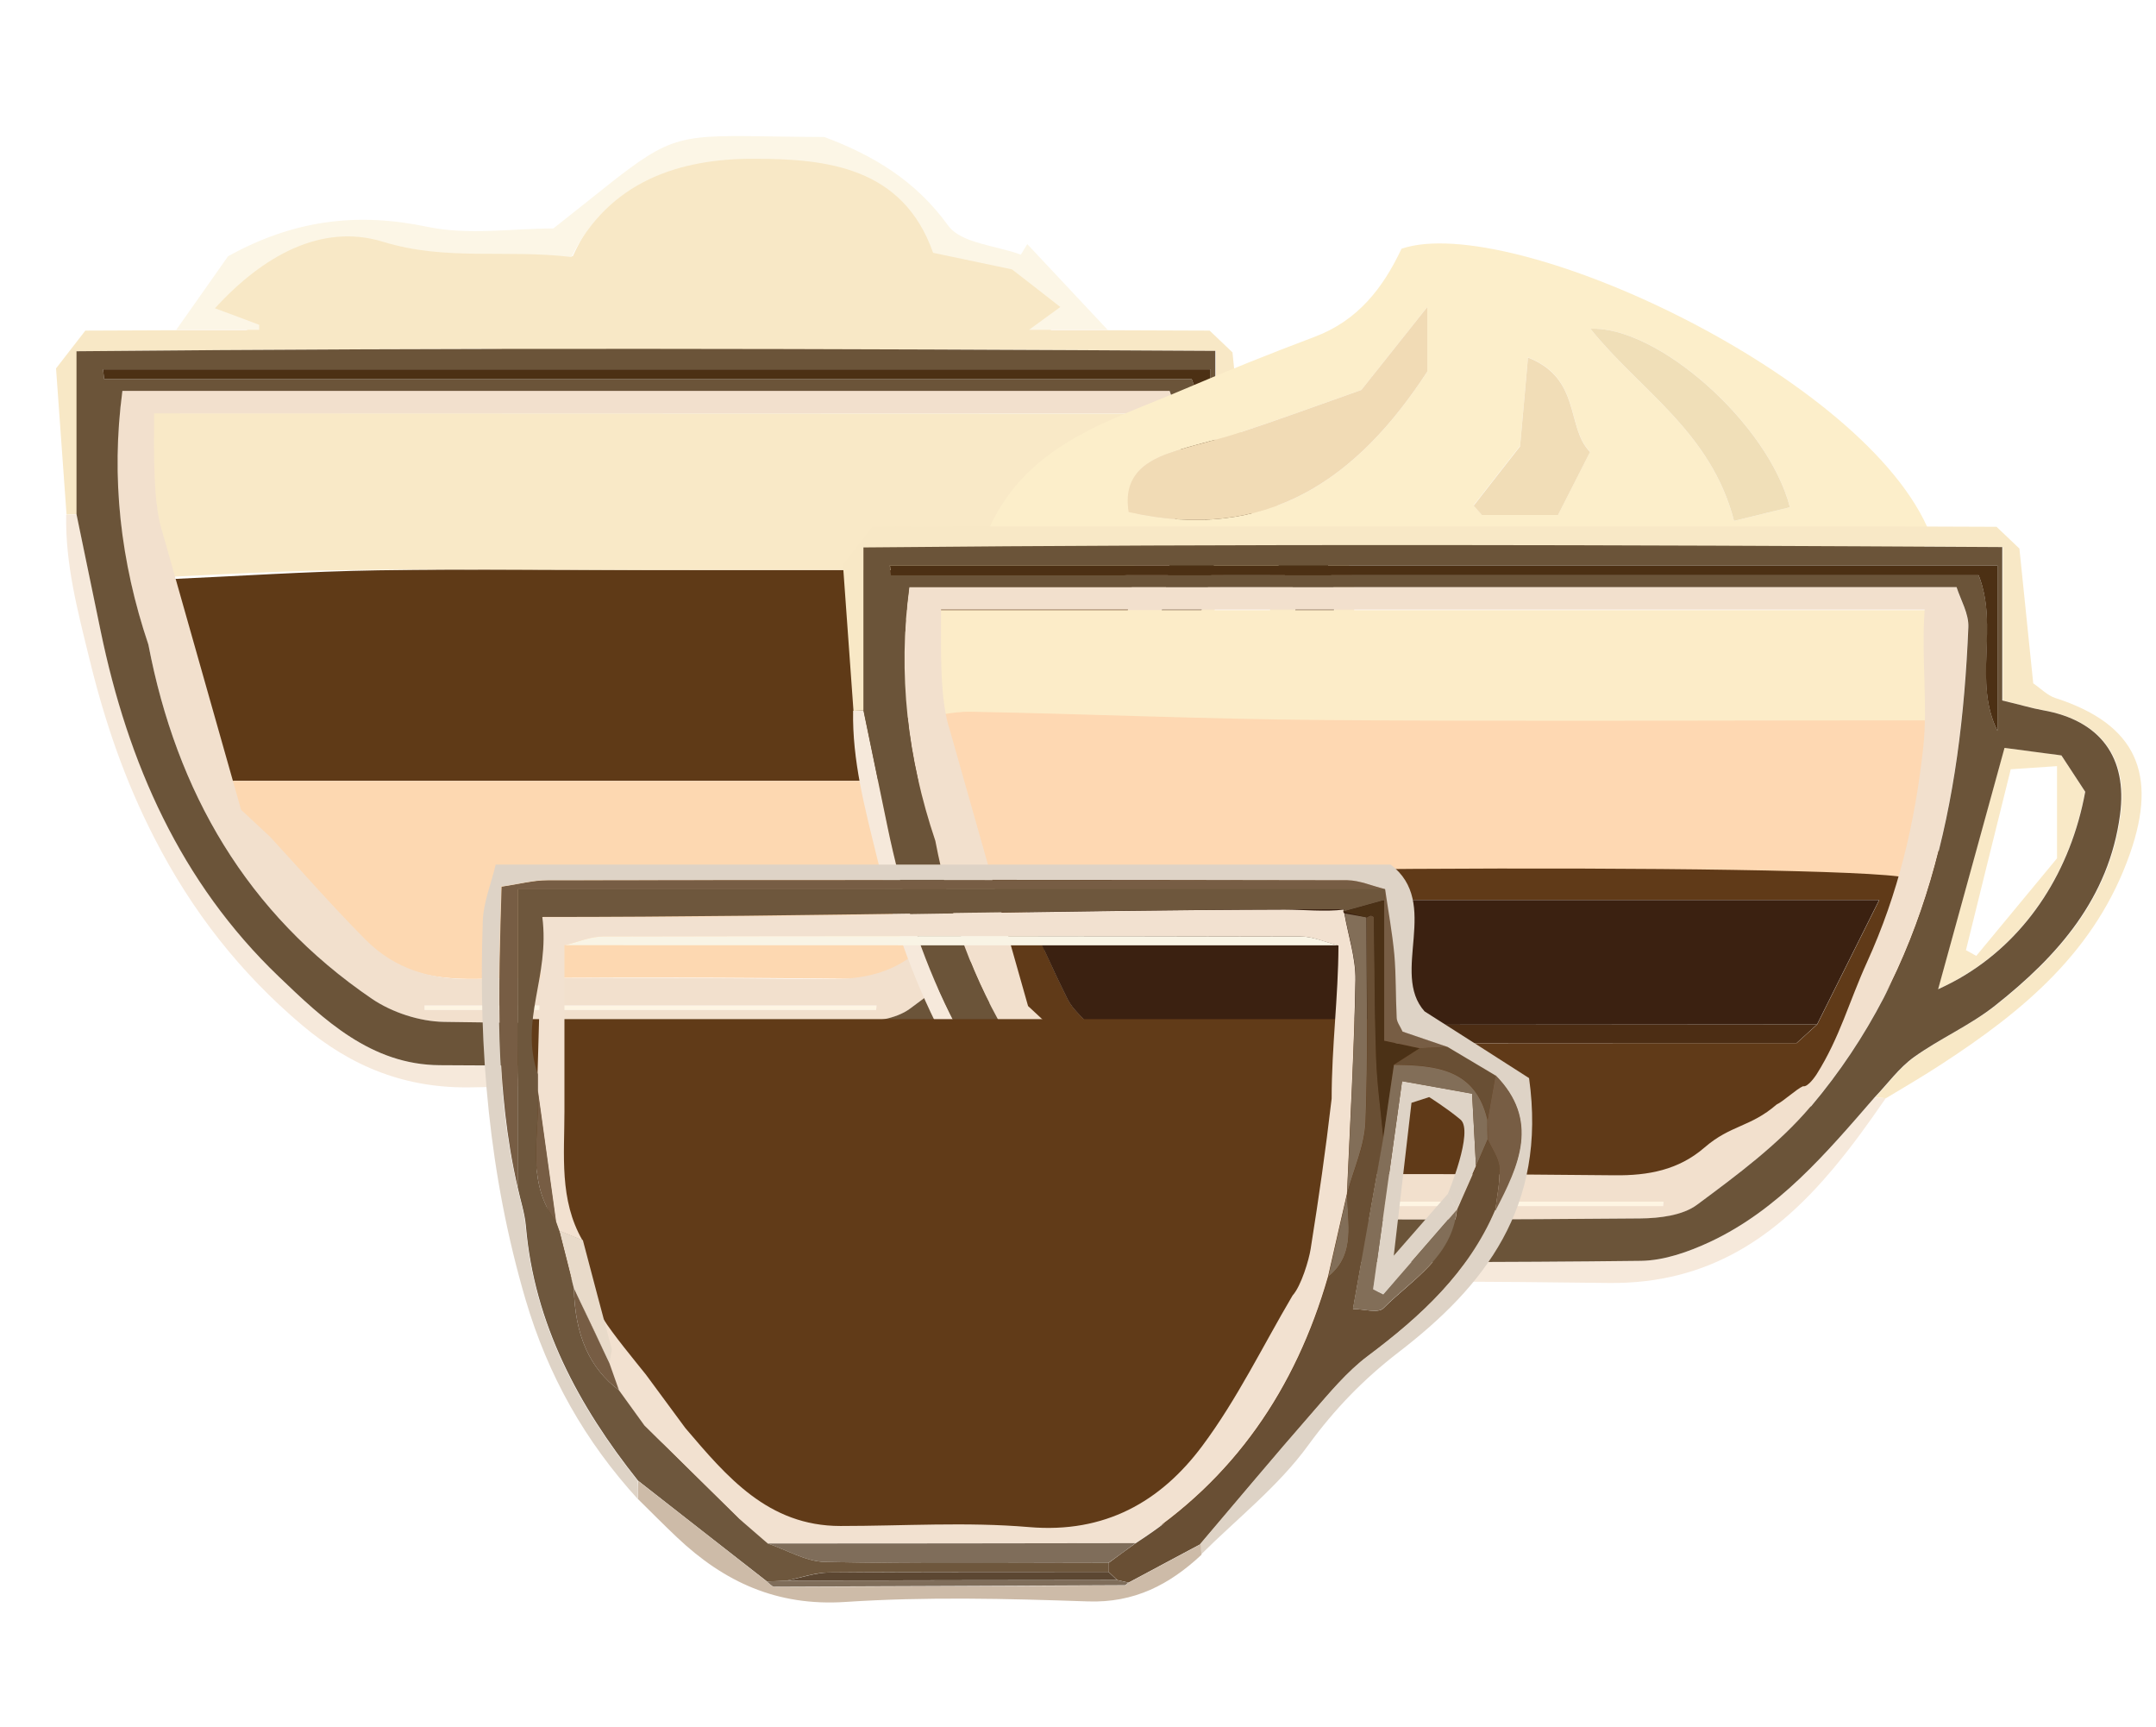 <?xml version="1.0" encoding="UTF-8"?>
<svg id="Layer_2" xmlns="http://www.w3.org/2000/svg" xmlns:xlink="http://www.w3.org/1999/xlink" viewBox="0 0 116.96 93.66">
  <defs>
    <style>
      .cls-1 {
        fill: none;
      }

      .cls-2 {
        fill: #fcecc8;
      }

      .cls-3 {
        filter: url(#drop-shadow-1);
      }

      .cls-4 {
        filter: url(#drop-shadow-3);
      }

      .cls-5 {
        filter: url(#drop-shadow-2);
      }

      .cls-6 {
        fill: #fef5e3;
      }

      .cls-7 {
        fill: #f1dbb5;
      }

      .cls-8 {
        fill: #603a18;
      }

      .cls-9 {
        fill: #826e58;
      }

      .cls-10 {
        fill: #3b2111;
      }

      .cls-11 {
        fill: #694f34;
      }

      .cls-12 {
        fill: #cdbba8;
      }

      .cls-13 {
        fill: #e8dac9;
      }

      .cls-14 {
        fill: #f8f0e2;
      }

      .cls-15 {
        fill: #ded3c6;
      }

      .cls-16 {
        fill: #775d44;
      }

      .cls-17 {
        fill: #4c3014;
      }

      .cls-18 {
        fill: #6e573d;
      }

      .cls-19 {
        fill: #fdd8b1;
      }

      .cls-20 {
        fill: #fcf6e6;
      }

      .cls-21 {
        fill: #f1ddb7;
      }

      .cls-22 {
        fill: #6b5439;
      }

      .cls-23 {
        fill: #5c4732;
      }

      .cls-24 {
        fill: #4b3116;
      }

      .cls-25 {
        fill: #f9e9c7;
      }

      .cls-26 {
        fill: #fed8b2;
      }

      .cls-27 {
        fill: #7f6d5a;
      }

      .cls-28 {
        fill: #f0dfb8;
      }

      .cls-29 {
        fill: #f6e9db;
      }

      .cls-30 {
        fill: #f2e0cd;
      }

      .cls-31 {
        fill: #f8e8c6;
      }

      .cls-32 {
        fill: #613b18;
      }

      .cls-33 {
        fill: #4c2d14;
      }

      .cls-34 {
        fill: #f9f4e5;
      }

      .cls-35 {
        fill: #fceeca;
      }

      .cls-36 {
        fill: #5f3a17;
      }

      .cls-37 {
        fill: #f2e1d0;
      }
    </style>
    <filter id="drop-shadow-1" x="-15.24" y="-15.24" width="104.64" height="96" filterUnits="userSpaceOnUse">
      <feOffset dx="0" dy="0"/>
      <feGaussianBlur result="blur" stdDeviation="5"/>
      <feFlood flood-color="#231f20" flood-opacity=".75"/>
      <feComposite in2="blur" operator="in"/>
      <feComposite in="SourceGraphic"/>
    </filter>
    <filter id="drop-shadow-2" x="27.48" y="-4.44" width="104.64" height="95.76" filterUnits="userSpaceOnUse">
      <feOffset dx="0" dy="0"/>
      <feGaussianBlur result="blur-2" stdDeviation="5"/>
      <feFlood flood-color="#231f20" flood-opacity=".75"/>
      <feComposite in2="blur-2" operator="in"/>
      <feComposite in="SourceGraphic"/>
    </filter>
    <filter id="drop-shadow-3" x=".84" y="13.08" width="104.4" height="95.76" filterUnits="userSpaceOnUse">
      <feOffset dx="0" dy="0"/>
      <feGaussianBlur result="blur-3" stdDeviation="5"/>
      <feFlood flood-color="#231f20" flood-opacity=".75"/>
      <feComposite in2="blur-3" operator="in"/>
      <feComposite in="SourceGraphic"/>
    </filter>
  </defs>
  <g id="Layer_1-2" data-name="Layer_1">
    <g class="cls-3">
      <g>
        <path class="cls-36" d="M11.64,41.9c.17.67.34,1.34.51,2.01.56.48,1.11.97,1.67,1.45-.35-.9-.7-1.8-1.17-3.01h45.73c.47,2.42-2.07,3.56-2.54,5.51.37-.15.74-.31,1.1-.46.89-1.33,1.77-2.66,2.66-4,0-1.15.9-2.1,1.08-3.22.11-.72-.36-1.6,0-2.28.4-2.15,1.7-4.22.71-6.61-.4-.12-.81-.34-1.22-.35-8.03-.03-16.06-.03-24.08-.03-5.19,0-10.38-.06-15.56.02-3.84.06-7.68.32-11.52.49.52,2,1.05,4,1.57,6"/>
        <path class="cls-19" d="M59.54,42.35H12.42c.49,1.21.85,2.11,1.21,3.01,1.9,1.88,3.75,3.8,5.73,5.61,1.75,1.6,3.91,2.16,6.45,2.12,7.02-.12,14.05-.07,21.07,0,2,.02,3.8-.29,5.34-1.5,1.58-1.24,3.14-2.48,4.71-3.73.48-1.95,3.1-3.08,2.62-5.51Z"/>
        <path class="cls-30" d="M8.04,34.92s0,.02,0,.03c0,0,0,0,0,.01v-.04Z"/>
        <path class="cls-25" d="M63.45,26.91c.03-1.15-.87-3.32-1.22-4.48-17.67,0-37.63-.02-55.3-.02-.01,1.03.02,2.07-.04,3.1-.13,1.97-.31,3.94-.46,5.91,3.89-.17,7.79-.43,11.68-.49,5.26-.09,10.52-.02,15.79-.02,8.14,0,16.29,0,24.43.03.41,0,3.13.23,3.54.35"/>
        <path class="cls-31" d="M56.77,18.09c.51-.41.93-.74,1.43-1.15-1.01-.86-1.87-1.6-2.68-2.29-1.45-.33-2.85-.66-4.38-1.01-1.67-5.23-5.89-5.73-9.94-5.74-4.14,0-8.03,1.38-10.13,6-3.6-.48-6.94.26-10.46-.93-3.4-1.15-6.67.87-9.31,4.06.92.38,1.67.69,2.41.99,14.03,1.1,29.01,2.17,43.05.07Z"/>
        <path class="cls-20" d="M14.07,17.62c-.74-.28-1.48-.56-2.41-.9,2.59-2.84,5.78-4.63,9.11-3.61,3.44,1.06,6.7.4,10.23.83,2.05-4.11,5.85-5.34,9.9-5.33,3.95,0,8.08.45,9.72,5.1,1.49.31,2.86.6,4.28.9.8.62,1.64,1.27,2.62,2.04-.59.43-1.04.76-1.7,1.24h4.27c-1.45-1.55-2.91-3.1-4.36-4.65-.12.19-.23.38-.35.57-1.35-.5-3.24-.61-3.94-1.57-1.76-2.44-4.05-3.81-6.72-4.81-6.98-.03-7.66-.45-10.64,1.76-.25.18-.51.39-.8.61-.85.67-1.9,1.52-3.26,2.59-2.21,0-4.61.38-6.84-.09-3.77-.79-7.22-.39-10.81,1.6-.82,1.16-1.81,2.58-2.81,3.99h4.5c0-.09,0-.18,0-.27Z"/>
      </g>
      <g>
        <path class="cls-6" d="M23.03,54.77h24.5c0-.08.02-.16.02-.24h-24.52c0,.08,0,.16,0,.24Z"/>
        <path class="cls-14" d="M8.05,34.96s0-.01,0-.02v.04s0-.01,0-.02Z"/>
        <path class="cls-30" d="M8.85,29c-.57-1.69-.49-4.27-.49-6.58h2.21c16.35,0,32.69,0,49.04,0h2.11c-.19,2.64.18,5.15-.08,7.5-.45,4.09-1.35,7.9-3.05,11.63-.97,2.13-1.47,4.07-2.73,6.07-.04.06-.47.72-.74.65-.35.15-1.09.84-1.43.99-1.43,1.24-2.49,1.1-3.92,2.34-1.4,1.21-3.04,1.52-4.86,1.5-6.39-.06-12.79-.11-19.18,0-2.32.04-4.28-.52-5.88-2.12-1.8-1.81-3.48-3.73-5.21-5.61-.52-.48-1.04-.97-1.56-1.45M8.05,34.97s0,0,0-.01c1.53,7.99,5.33,14.58,12.13,19.21,1.09.74,2.59,1.23,3.91,1.25,7.4.12,14.81.08,22.21.02,1.04,0,2.29-.15,3.07-.74,2.18-1.63,4.43-3.29,6.17-5.34,6.33-7.47,8.15-16.53,8.54-26,.03-.73-.43-1.47-.64-2.17H6.63c-.63,4.74-.1,9.28,1.41,13.76M47.53,54.77h-24.5c0-.08,0-.16,0-.24h24.52c0,.08-.02.16-.02.24Z"/>
        <path class="cls-25" d="M62.44,43.01c.53-.23,1.03-.5,1.51-.8,3.38-2.08,5.69-5.65,6.47-9.91-.37-.56-.81-1.24-1.29-1.97-.25-.03-.5-.07-.75-.1-.74-.1-1.49-.19-2.34-.31-.54,1.95-1.06,3.86-1.59,5.78-.66,2.38-1.32,4.78-2.01,7.3ZM68.9,30.92v4.99c-1.2,1.45-2.79,3.37-4.38,5.29-.19-.1-.37-.21-.56-.31.78-3.16,1.56-6.32,2.43-9.81.89-.06,1.6-.11,2.51-.17Z"/>
        <path class="cls-31" d="M14.12,17.91h-4.5l-4.99.02c-.45.58-.9,1.16-1.59,2.05.18,2.45.37,5.19.57,7.93h0c.19,0,.38-.02.57-.02v-8.84c20.74-.2,41.06-.15,61.78-.02v8.32c.97.24,1.58.42,2.21.53,3.11.56,4.59,2.56,4.18,5.66-.6,4.54-3.38,7.67-6.77,10.35-1.36,1.07-3,1.78-4.41,2.8-.82.59-1.44,1.45-2.14,2.19.2.01.39.02.59.04h0c1.01-.61,2.03-1.2,3.02-1.85,4.44-2.89,8.38-6.13,10.23-11.45,1.49-4.28.35-6.98-4.05-8.4-.44-.14-.81-.53-1.21-.8-.24-2.3-.47-4.61-.75-7.31-.21-.2-.73-.69-1.24-1.18-1.83,0-3.66-.02-5.49-.02h-4.27"/>
        <path class="cls-29" d="M59.01,48.89c-2.62,3.01-5.21,6.09-8.92,7.83-1.16.54-2.49,1.01-3.74,1.03-7.49.1-14.99.08-22.48.03-3.73-.03-6.31-2.47-8.73-4.8-5.33-5.11-8.18-11.6-9.67-18.75-.44-2.11-.87-4.22-1.31-6.33-.19,0-.38.02-.57.02-.05,2.7.63,5.24,1.27,7.85.83,3.39,1.9,6.53,3.51,9.67,2.04,3.98,4.65,7.31,8.02,10.16,2.69,2.27,5.64,3.45,9.24,3.37,6.32-.14,12.65-.1,18.97-.02,5.49.06,9.13-2.6,12.15-6.19.5-.6.99-1.22,1.46-1.86.47-.64.94-1.3,1.4-1.97-.2-.01-.39-.02-.59-.04Z"/>
        <rect class="cls-1" width="74.27" height="65.55"/>
        <path class="cls-22" d="M15.13,52.97c2.43,2.33,5,4.78,8.73,4.8,7.49.05,14.99.06,22.48-.03,1.26-.02,2.58-.49,3.74-1.03,3.71-1.74,6.3-4.81,8.92-7.83.71-.74,1.33-1.61,2.14-2.19,1.41-1.01,3.05-1.72,4.41-2.8,3.39-2.68,6.17-5.81,6.77-10.35.41-3.1-1.07-5.11-4.18-5.66-.62-.11-1.23-.3-2.21-.53v-8.32c-20.72-.12-41.04-.18-61.78.02v8.84c.44,2.11.87,4.22,1.31,6.33,1.48,7.15,4.33,13.64,9.67,18.75ZM55.54,49.36c-1.74,2.06-3.99,3.72-6.17,5.34-.78.58-2.03.73-3.07.74-7.4.06-14.81.1-22.21-.02-1.32-.02-2.82-.51-3.91-1.25-6.8-4.63-10.6-11.22-12.13-19.21-1.51-4.48-2.04-9.03-1.41-13.76h56.81c.22.69.67,1.44.64,2.17-.39,9.47-2.22,18.52-8.54,26ZM66.05,29.92h0c.85.11,1.6.21,2.34.31.25.03.5.06.75.1.48.74.93,1.41,1.29,1.97h0c-.78,4.26-3.09,7.83-6.47,9.91-.48.3-.99.56-1.51.8.69-2.52,1.35-4.92,2.01-7.3.53-1.92,1.05-3.83,1.59-5.78ZM65.67,20.03v8.97c-1.33-2.67.09-5.63-1.02-8.44H5.65c-.02-.18-.04-.36-.06-.53h60.08Z"/>
        <path class="cls-17" d="M64.65,20.56c1.1,2.81-.32,5.76,1.02,8.44v-8.97H5.59c.02.18.04.36.06.53h59.01Z"/>
      </g>
    </g>
    <g class="cls-5">
      <path class="cls-35" d="M104.71,28.96c-3.38-8.52-22.74-17.49-28.68-15.47-1.01,2.15-2.39,3.91-4.72,4.78-2.39.9-4.76,1.85-7.1,2.85-4.01,1.72-8.42,2.92-10.52,7.46.28.68-.47,1.3,0,1.55,16.84-.03,33.68-.03,50.52-.02M97.1,27.51c-.93.23-1.85.45-3.03.74-1.25-4.85-5.14-7.1-7.79-10.42,3.64-.16,9.65,5.13,10.82,9.68ZM82.46,24.2c.13-1.45.27-2.95.43-4.82,2.92,1.15,2.05,3.81,3.37,5.12-.65,1.27-1.16,2.29-1.74,3.42h-4.13c-.15-.17-.3-.34-.45-.51.82-1.06,1.65-2.11,2.51-3.21ZM63.41,24.58c1.24-.44,2.55-.69,3.81-1.11,2.07-.68,4.11-1.43,6.63-2.32.93-1.17,2.15-2.7,3.58-4.5v3.5c-3.79,5.81-8.67,9.31-16.2,7.62-.31-1.88.78-2.69,2.18-3.19Z"/>
      <path class="cls-7" d="M61.23,27.77c-.31-1.88.78-2.69,2.18-3.19,1.24-.44,2.55-.69,3.81-1.11,2.07-.68,4.11-1.43,6.63-2.32.93-1.17,2.15-2.7,3.58-4.5v3.5c-3.79,5.81-8.67,9.31-16.2,7.62Z"/>
      <path class="cls-28" d="M94.07,28.25c-1.25-4.85-5.14-7.1-7.79-10.42,3.63-.16,9.65,5.13,10.82,9.68-.93.23-1.85.45-3.03.74Z"/>
      <path class="cls-21" d="M79.95,27.42c.82-1.06,1.65-2.11,2.51-3.21.13-1.45.27-2.95.43-4.82,2.92,1.15,2.05,3.81,3.37,5.12-.65,1.27-1.16,2.29-1.74,3.42h-4.13l-.45-.51Z"/>
      <path class="cls-8" d="M52.93,50.33c-.05-.32-.1-.65-.15-.97-.07-1.09-.14-2.17-.21-3.23,1.73-.93,48.87-1.23,52.56-.34.08.6.17,1.24.25,1.87-.2.73-.41,1.46-.61,2.19-1.51,2.41-2.97,4.86-4.56,7.21-.83,1.22-1.82,2.35-2.88,3.37-2.6,2.51-5.45,4.02-9.33,3.83-6.5-.33-13.04-.18-19.56-.02-2.59.06-4.63-.83-6.51-2.44-3.06-2.61-5.53-5.7-7.41-9.29-.41-.79-1.06-1.45-1.59-2.17ZM59.08,55.59c.31,1.55,1.56.96,2.43.96,10.4.04,20.8.03,31.2.02h4.76c.26-.24.68-.62,1.11-1.01,1.07-2.15,2.15-4.3,3.37-6.75h-46.53c.93,2.02,1.68,3.74,2.52,5.41.26.52.76.92,1.15,1.37Z"/>
      <path class="cls-26" d="M104.29,43.51c-.02,1.26.01,2.52-.08,3.77-.05.72-.31,1.42-.48,2.13-.09-.61-.17-1.22-.25-1.8-3.66-.85-50.46-.56-52.18.33.07,1.02.14,2.06.21,3.1-.55-.69-1.11-1.38-1.77-2.21.34-1,.69-2,1.06-3.07-.11-.68-.23-1.46-.36-2.25,0-1.8,0-3.6,0-5.41,1.06-.18,2.12-.53,3.18-.51,6.18.12,12.36.43,18.54.48,9.85.09,19.71.02,29.56.02h3.11c-.21,2.09-.37,3.75-.54,5.41Z"/>
      <path class="cls-2" d="M104.82,44.08c.17-1.54.34-3.08.55-5.01h-3.2c-10.14,0-20.28.06-30.42-.02-6.36-.05-12.72-.33-19.08-.45-1.09-.02-2.18.3-3.27.47-.19-.17-.38-.33-.57-.5-.08-1.21-.16-2.42-.25-3.9.18-.15.58-.47.98-.8-.42-.25-.85-.52-1.29-.78h58.24c-.44.26-.88.53-1.3.78.24,2.78.56,5.54.67,8.31.02.62-.69,1.26-1.06,1.89Z"/>
      <path class="cls-10" d="M59.08,55.59c-.39-.45-.89-.85-1.15-1.37-.84-1.67-1.59-3.39-2.52-5.41h46.53c-1.22,2.45-2.3,4.6-3.37,6.75l-39.49.03Z"/>
      <path class="cls-33" d="M59.08,55.59l39.49-.03c-.43.39-.85.78-1.11,1.01h-4.76c-10.4,0-20.8.01-31.2-.02-.86,0-2.11.59-2.43-.96Z"/>
      <g>
        <path class="cls-6" d="M65.72,65.41h24.5c0-.08.02-.16.02-.24h-24.52c0,.08,0,.16,0,.24Z"/>
        <path class="cls-14" d="M50.74,45.59s0-.01,0-.02v.04s0-.01,0-.02Z"/>
        <path class="cls-30" d="M51.54,39.64c-.57-1.69-.49-4.27-.49-6.58h2.21c16.35,0,32.69,0,49.04,0h2.11c-.19,2.64.18,5.15-.08,7.5-.45,4.09-1.35,7.9-3.05,11.63-.97,2.13-1.47,4.07-2.73,6.07-.04.06-.47.72-.74.65-.35.15-1.09.84-1.43.99-1.43,1.24-2.49,1.1-3.92,2.34-1.4,1.21-3.04,1.52-4.86,1.5-6.39-.06-12.79-.11-19.18,0-2.32.04-4.28-.52-5.88-2.12-1.8-1.81-3.48-3.73-5.21-5.61-.52-.48-1.04-.97-1.56-1.45M50.74,45.61s0,0,0-.01c1.53,7.99,5.33,14.58,12.13,19.21,1.09.74,2.59,1.23,3.91,1.25,7.4.12,14.81.08,22.21.02,1.04,0,2.29-.15,3.07-.74,2.18-1.63,4.43-3.29,6.17-5.34,6.33-7.47,8.15-16.53,8.54-26,.03-.73-.43-1.47-.64-2.17h-56.81c-.63,4.74-.1,9.28,1.41,13.76M90.22,65.41h-24.5c0-.08,0-.16,0-.24h24.52c0,.08-.02.16-.02.24Z"/>
        <path class="cls-25" d="M105.13,53.64c.53-.23,1.03-.5,1.51-.8,3.38-2.08,5.69-5.65,6.47-9.91-.37-.56-.81-1.24-1.29-1.97-.25-.03-.5-.07-.75-.1-.74-.1-1.49-.19-2.34-.31-.54,1.95-1.06,3.86-1.59,5.78-.66,2.38-1.32,4.78-2.01,7.3ZM111.59,41.56v4.99c-1.2,1.45-2.79,3.37-4.38,5.29-.19-.1-.37-.21-.56-.31.78-3.16,1.56-6.32,2.43-9.81.89-.06,1.6-.11,2.51-.17Z"/>
        <path class="cls-31" d="M56.81,28.55h-4.5l-4.99.02c-.45.58-.9,1.16-1.59,2.05.18,2.45.37,5.19.57,7.93h0c.19,0,.38-.02.57-.02v-8.84c20.74-.2,41.06-.15,61.78-.02v8.32c.97.24,1.58.42,2.21.53,3.11.56,4.59,2.56,4.18,5.66-.6,4.54-3.38,7.67-6.77,10.35-1.36,1.07-3,1.78-4.41,2.8-.82.59-1.44,1.45-2.14,2.19.2.01.39.02.59.04h0c1.01-.61,2.03-1.2,3.02-1.85,4.44-2.89,8.38-6.13,10.23-11.45,1.49-4.28.35-6.98-4.05-8.4-.44-.14-.81-.53-1.21-.8-.24-2.3-.47-4.61-.75-7.31-.21-.2-.73-.69-1.24-1.18-1.83,0-3.66-.02-5.49-.02h-4.27"/>
        <path class="cls-29" d="M101.7,59.52c-2.62,3.01-5.21,6.09-8.92,7.83-1.16.54-2.49,1.01-3.74,1.03-7.49.1-14.99.08-22.48.03-3.73-.03-6.31-2.47-8.73-4.8-5.33-5.11-8.18-11.6-9.67-18.75-.44-2.11-.87-4.22-1.31-6.33-.19,0-.38.02-.57.02-.05,2.7.63,5.24,1.27,7.85.83,3.39,1.9,6.53,3.51,9.67,2.04,3.98,4.65,7.31,8.02,10.16,2.69,2.27,5.64,3.45,9.24,3.37,6.32-.14,12.65-.1,18.97-.02,5.49.06,9.13-2.6,12.15-6.19.5-.6.99-1.22,1.46-1.86.47-.64.94-1.3,1.4-1.97-.2-.01-.39-.02-.59-.04Z"/>
        <rect class="cls-1" x="42.69" y="10.65" width="74.27" height="65.55"/>
        <path class="cls-22" d="M57.82,63.61c2.43,2.33,5,4.78,8.73,4.8,7.49.05,14.99.06,22.48-.03,1.26-.02,2.58-.49,3.74-1.03,3.71-1.74,6.3-4.81,8.92-7.83.71-.74,1.33-1.61,2.14-2.19,1.41-1.01,3.05-1.72,4.41-2.8,3.39-2.68,6.17-5.81,6.77-10.35.41-3.1-1.07-5.11-4.18-5.66-.62-.11-1.23-.3-2.21-.53v-8.32c-20.72-.12-41.04-.18-61.78.02v8.84c.44,2.11.87,4.22,1.31,6.33,1.48,7.15,4.33,13.64,9.67,18.75ZM98.23,60c-1.74,2.06-3.99,3.72-6.17,5.34-.78.58-2.03.73-3.07.74-7.4.06-14.81.1-22.21-.02-1.32-.02-2.82-.51-3.91-1.25-6.8-4.63-10.6-11.22-12.13-19.21-1.51-4.48-2.04-9.03-1.41-13.76h56.81c.22.69.67,1.44.64,2.17-.39,9.47-2.22,18.52-8.54,26ZM108.74,40.56h0c.85.11,1.6.21,2.34.31.25.03.5.06.75.1.48.74.93,1.41,1.29,1.97h0c-.78,4.26-3.09,7.83-6.47,9.91-.48.3-.99.56-1.51.8.69-2.52,1.35-4.92,2.01-7.3.53-1.92,1.05-3.83,1.59-5.78ZM108.36,30.67v8.97c-1.33-2.67.09-5.63-1.02-8.44h-59.01c-.02-.18-.04-.36-.06-.53h60.08Z"/>
        <path class="cls-17" d="M107.34,31.2c1.1,2.81-.32,5.76,1.02,8.44v-8.97h-60.08c.02.18.04.36.06.53h59.01Z"/>
      </g>
    </g>
    <g class="cls-4">
      <path class="cls-32" d="M28.14,55.27h47.39c0,1.33.23,2.88-.04,4.24-1.73,8.91-4.82,16.6-10.28,21.71-1.4,1.31-3.25,2.1-4.92,2.19-5.19.28-10.4-.09-15.59.18-2.98.16-5.37-1.26-7.6-3.86-4.66-5.45-7.51-12.53-8.94-20.88-.17-.99-.02-2.1-.02-3.58Z"/>
      <g>
        <path class="cls-15" d="M76.57,59.82l-.96,8.28,2.94-3.36.48.86-3.99,4.59-.55-.28,1.57-11.28,3.8.68.21,3.93-1.04,2.35-.48-.86s1.42-3.39.68-4.01-1.7-1.22-1.7-1.22l-.96.31Z"/>
        <path class="cls-37" d="M37.18,77.45c2.25,2.64,4.49,5.31,8.41,5.31,3.42,0,6.85-.23,10.24.06,4.1.35,7.13-1.37,9.39-4.4,1.89-2.53,3.29-5.43,4.9-8.16.47-.52.89-1.94.98-2.52.47-2.97.79-5.17,1.14-8.16,0-2.82.36-5.48.37-8.3-.69-.17-1.37-.49-2.06-.49-12.62-.03-25.24-.03-37.86,0-.69,0-1.38.31-2.07.47h0c0,2.84,0,5.67,0,8.5,0,.17,0,.33,0,.5,0,2.38-.29,4.81.98,7.01l-1.28-.52c-.06-.16-.11-.32-.17-.48-.33-2.38-.66-4.76-.99-7.14,0-.28,0-.57,0-.85.08-2.77.16-5.55.24-8.54,1.36,0,2.26,0,3.16,0,12.48,0,24.65-.38,37.13-.41.96,0,2.24.13,3.2,0,0,0-.02.12-.02.12l.06.1c.21,1.2.62,2.41.6,3.6-.07,3.87-.29,7.73-.46,11.59h0c-.34,1.49-.69,3-1.03,4.51-1.75,6.07-5.09,10.99-10.46,14.44-6.65,0-13.3.01-19.95.02-.52-.45-1.03-.89-1.55-1.34-1.71-1.69-3.42-3.37-5.14-5.06-.46-.64-.92-1.28-1.38-1.91-.17-.49-.35-.98-.52-1.47.04-.25-.35-1.05-.31-1.3.15-.31-.15-.79,0-1.1.47.77,1.75,2.32,2.31,3.02"/>
        <path class="cls-27" d="M41.65,83.71c6.65,0,13.3-.01,19.95-.02-.49.36-.98.72-1.47,1.07-5.12,0-10.25.06-15.37-.05-1.04-.02-2.08-.65-3.11-1Z"/>
        <path class="cls-13" d="M33.19,73.19c-.04.25-.09.49-.13.74-.64-1.36-1.29-2.71-1.93-4.07-.26-1.04-.52-2.08-.79-3.12l1.28.52c.52,1.97,1.04,3.95,1.57,5.92Z"/>
        <path class="cls-16" d="M29.18,59.13c.33,2.38.66,4.76.99,7.14-1.69-2.19-.88-4.73-.99-7.14Z"/>
        <path class="cls-16" d="M31.13,69.86c.64,1.36,1.29,2.71,1.93,4.07l.52,1.47c-1.6-1.2-2.39-2.98-2.45-5.54Z"/>
        <path class="cls-9" d="M72.95,49.54l1.18.21c0,3.7.09,7.39-.05,11.08-.05,1.31-.65,2.6-1,3.9.17-3.86.39-7.73.46-11.59.02-1.2-.39-2.4-.6-3.6Z"/>
        <path class="cls-9" d="M72.06,69.25c.34-1.51.69-3.02,1.03-4.53-.01,1.58.51,3.29-1.03,4.53Z"/>
        <path class="cls-34" d="M72.62,51.27c-13.99,0-27.99,0-41.98-.01.69-.16,1.38-.47,2.07-.47,12.62-.03,25.24-.03,37.86,0,.69,0,1.37.32,2.06.49Z"/>
        <path class="cls-34" d="M30.63,51.26c0,2.83,0,5.67,0,8.5,0-2.83,0-5.67,0-8.5Z"/>
        <path class="cls-18" d="M41.61,85.77c-2.33-1.82-4.67-3.64-7-5.47-3.23-4.06-5.62-8.5-6.08-13.79-.06-.72-.3-1.42-.45-2.13v-16.16h47.09,0c-.03.2-.05.4-.08.6-.73.2-1.46.4-2.2.61l.02-.12c-14.48,0-28.72.42-43.49.42.42,3.29-1.26,5.57-.24,8.54,0,.28,0,.57,0,.85.11,2.41-.7,4.95.99,7.14.06.16.11.32.17.48.26,1.04.52,2.08.79,3.12.06,2.56.85,4.33,2.45,5.54.46.64.92,1.28,1.38,1.91,1.71,1.69,3.42,3.37,5.14,5.06.52.45,1.03.89,1.55,1.34,1.04.35,2.07.98,3.11,1,5.12.1,10.25.05,15.37.05,0,.16,0,.33,0,.49-5.04,0-10.09-.02-15.13.03-.77,0-1.55.28-2.32.44-.36.02-.71.04-1.07.05Z"/>
        <path class="cls-11" d="M60.13,85.26c0-.16,0-.33,0-.49.49-.36.98-.72,1.47-1.07,5.37-3.45,8.71-8.37,10.46-14.44,1.54-1.24,1.02-2.94,1.03-4.53h0c.35-1.29.95-2.58,1-3.89.14-3.69.05-7.39.05-11.08.07-.04.14-.1.22-.11.06,0,.18.06.18.1.04,2.54.04,5.09.12,7.63.05,1.44.25,2.88.39,4.33-.53,2.97-1.05,5.94-1.65,9.28.55,0,1.37.25,1.65-.04,1.58-1.58,3.73-2.77,3.99-5.34.35-.78.69-1.57,1.04-2.35.21-.48.42-.97.63-1.45.22.5.6,1,.63,1.51.05.77-.13,1.56-.22,2.34-1.45,3.37-4.02,5.73-6.89,7.88-1.15.86-2.1,2.02-3.06,3.12-2.04,2.34-4.03,4.72-6.04,7.08-1.3.7-2.61,1.4-3.91,2.09-.2-.05-.41-.09-.61-.14-.16-.15-.31-.29-.47-.44Z"/>
        <rect class="cls-1" x="15.91" y="28.11" width="74.27" height="65.55"/>
        <path class="cls-16" d="M75.17,48.23H28.08v16.16c-1.22-5.31-1.04-10.67-.87-16.3.94-.14,1.72-.35,2.5-.35,14.47-.02,28.94-.02,43.41.01.68,0,1.36.32,2.04.48Z"/>
        <path class="cls-24" d="M72.89,49.44c.73-.2,1.46-.4,2.2-.61v7.61c.71.15,1.32.28,1.92.41-.46.3-.93.59-1.39.89-.19,1.32-.38,2.64-.58,3.96-.13-1.44-.34-2.88-.39-4.33-.09-2.54-.08-5.09-.12-7.63,0-.04-.12-.1-.18-.1-.08,0-.15.07-.22.11"/>
        <path class="cls-11" d="M81.13,58.3c-.14.81-.29,1.62-.43,2.42-.65-2.77-2.81-2.96-5.07-2.98.46-.3.93-.59,1.39-.89.52-.03,1.03-.05,1.55-.08.86.51,1.71,1.02,2.57,1.53Z"/>
        <path class="cls-16" d="M78.56,56.77c-.52.03-1.03.05-1.55.08-.6-.13-1.21-.26-1.92-.41v-7.61c.03-.2.05-.41.08-.61.17,1.18.4,2.35.5,3.54.1,1.14.07,2.3.13,3.45.01.23.19.45.32.74.79.27,1.62.55,2.44.83Z"/>
        <path class="cls-9" d="M80.07,63.25c-.06-1.21-.13-2.43-.21-3.93-1.37-.25-2.51-.45-3.8-.68-.56,4.03-1.07,7.65-1.57,11.28.18.09.36.19.55.28,1.33-1.53,2.66-3.06,3.99-4.59-.26,2.57-2.41,3.76-3.99,5.34-.29.29-1.1.04-1.65.04.59-3.34,1.12-6.31,1.65-9.28.19-1.32.38-2.64.58-3.96,2.26.02,4.43.21,5.07,2.98,0,.36,0,.71.01,1.07-.21.48-.42.97-.63,1.45Z"/>
        <path class="cls-15" d="M34.6,81.3c-2.86-3.14-4.87-6.68-6.09-10.82-1.98-6.74-2.56-13.57-2.32-20.52.03-1.01.45-2.01.7-3.07h48.55c2.75,2.08-.03,5.87,1.84,7.96,2.16,1.37,4.06,2.59,5.67,3.62.98,7-2.43,11.29-7.07,14.86-1.91,1.47-3.48,3.09-4.91,5.05-1.61,2.22-3.85,3.97-5.81,5.92-.02-.19-.03-.38-.05-.57,2.01-2.36,4-4.75,6.04-7.08.96-1.1,1.91-2.26,3.06-3.12,2.87-2.15,5.44-4.51,6.89-7.88,1.28-2.45,2.43-4.89,0-7.34-.86-.51-1.71-1.02-2.57-1.53-.82-.28-1.65-.56-2.44-.83-.13-.29-.31-.51-.32-.74-.06-1.15-.03-2.3-.13-3.45-.11-1.18-.33-2.36-.5-3.54h0c-.68-.16-1.36-.47-2.04-.48-14.47-.03-28.94-.03-43.41-.01-.78,0-1.56.22-2.5.35-.17,5.63-.36,10.99.87,16.3.16.71.39,1.41.45,2.13.46,5.29,2.84,9.73,6.08,13.79,0,.33,0,.66-.01.99Z"/>
        <path class="cls-12" d="M34.6,81.3c0-.33,0-.66.01-.99,2.33,1.82,4.67,3.64,7,5.47.13.1.26.28.4.28,6.34-.01,12.67-.04,19.01-.08.07,0,.13-.09.2-.14,1.3-.7,2.61-1.4,3.91-2.09.02.19.03.38.05.57-1.74,1.62-3.64,2.62-6.17,2.53-4.38-.15-8.79-.26-13.16.03-3.7.24-6.56-1.08-9.12-3.5-.72-.68-1.41-1.38-2.11-2.07Z"/>
        <path class="cls-16" d="M81.12,65.65c.08-.78.27-1.57.22-2.34-.04-.52-.41-1.01-.63-1.51,0-.36,0-.71-.01-1.07.14-.81.29-1.62.43-2.42,2.42,2.45,1.27,4.9,0,7.34Z"/>
        <path class="cls-23" d="M60.6,85.69c-5.97,0-11.95.02-17.92.03.77-.15,1.55-.43,2.32-.44,5.04-.04,10.09-.02,15.13-.03.16.15.31.29.47.44Z"/>
        <path class="cls-27" d="M60.6,85.69c.2.05.41.09.61.14-.07.05-.13.14-.2.14-6.33.03-12.67.06-19.01.08-.13,0-.26-.18-.4-.28.36-.02.71-.04,1.07-.05,5.97,0,11.95-.02,17.92-.03Z"/>
      </g>
    </g>
  </g>
</svg>
